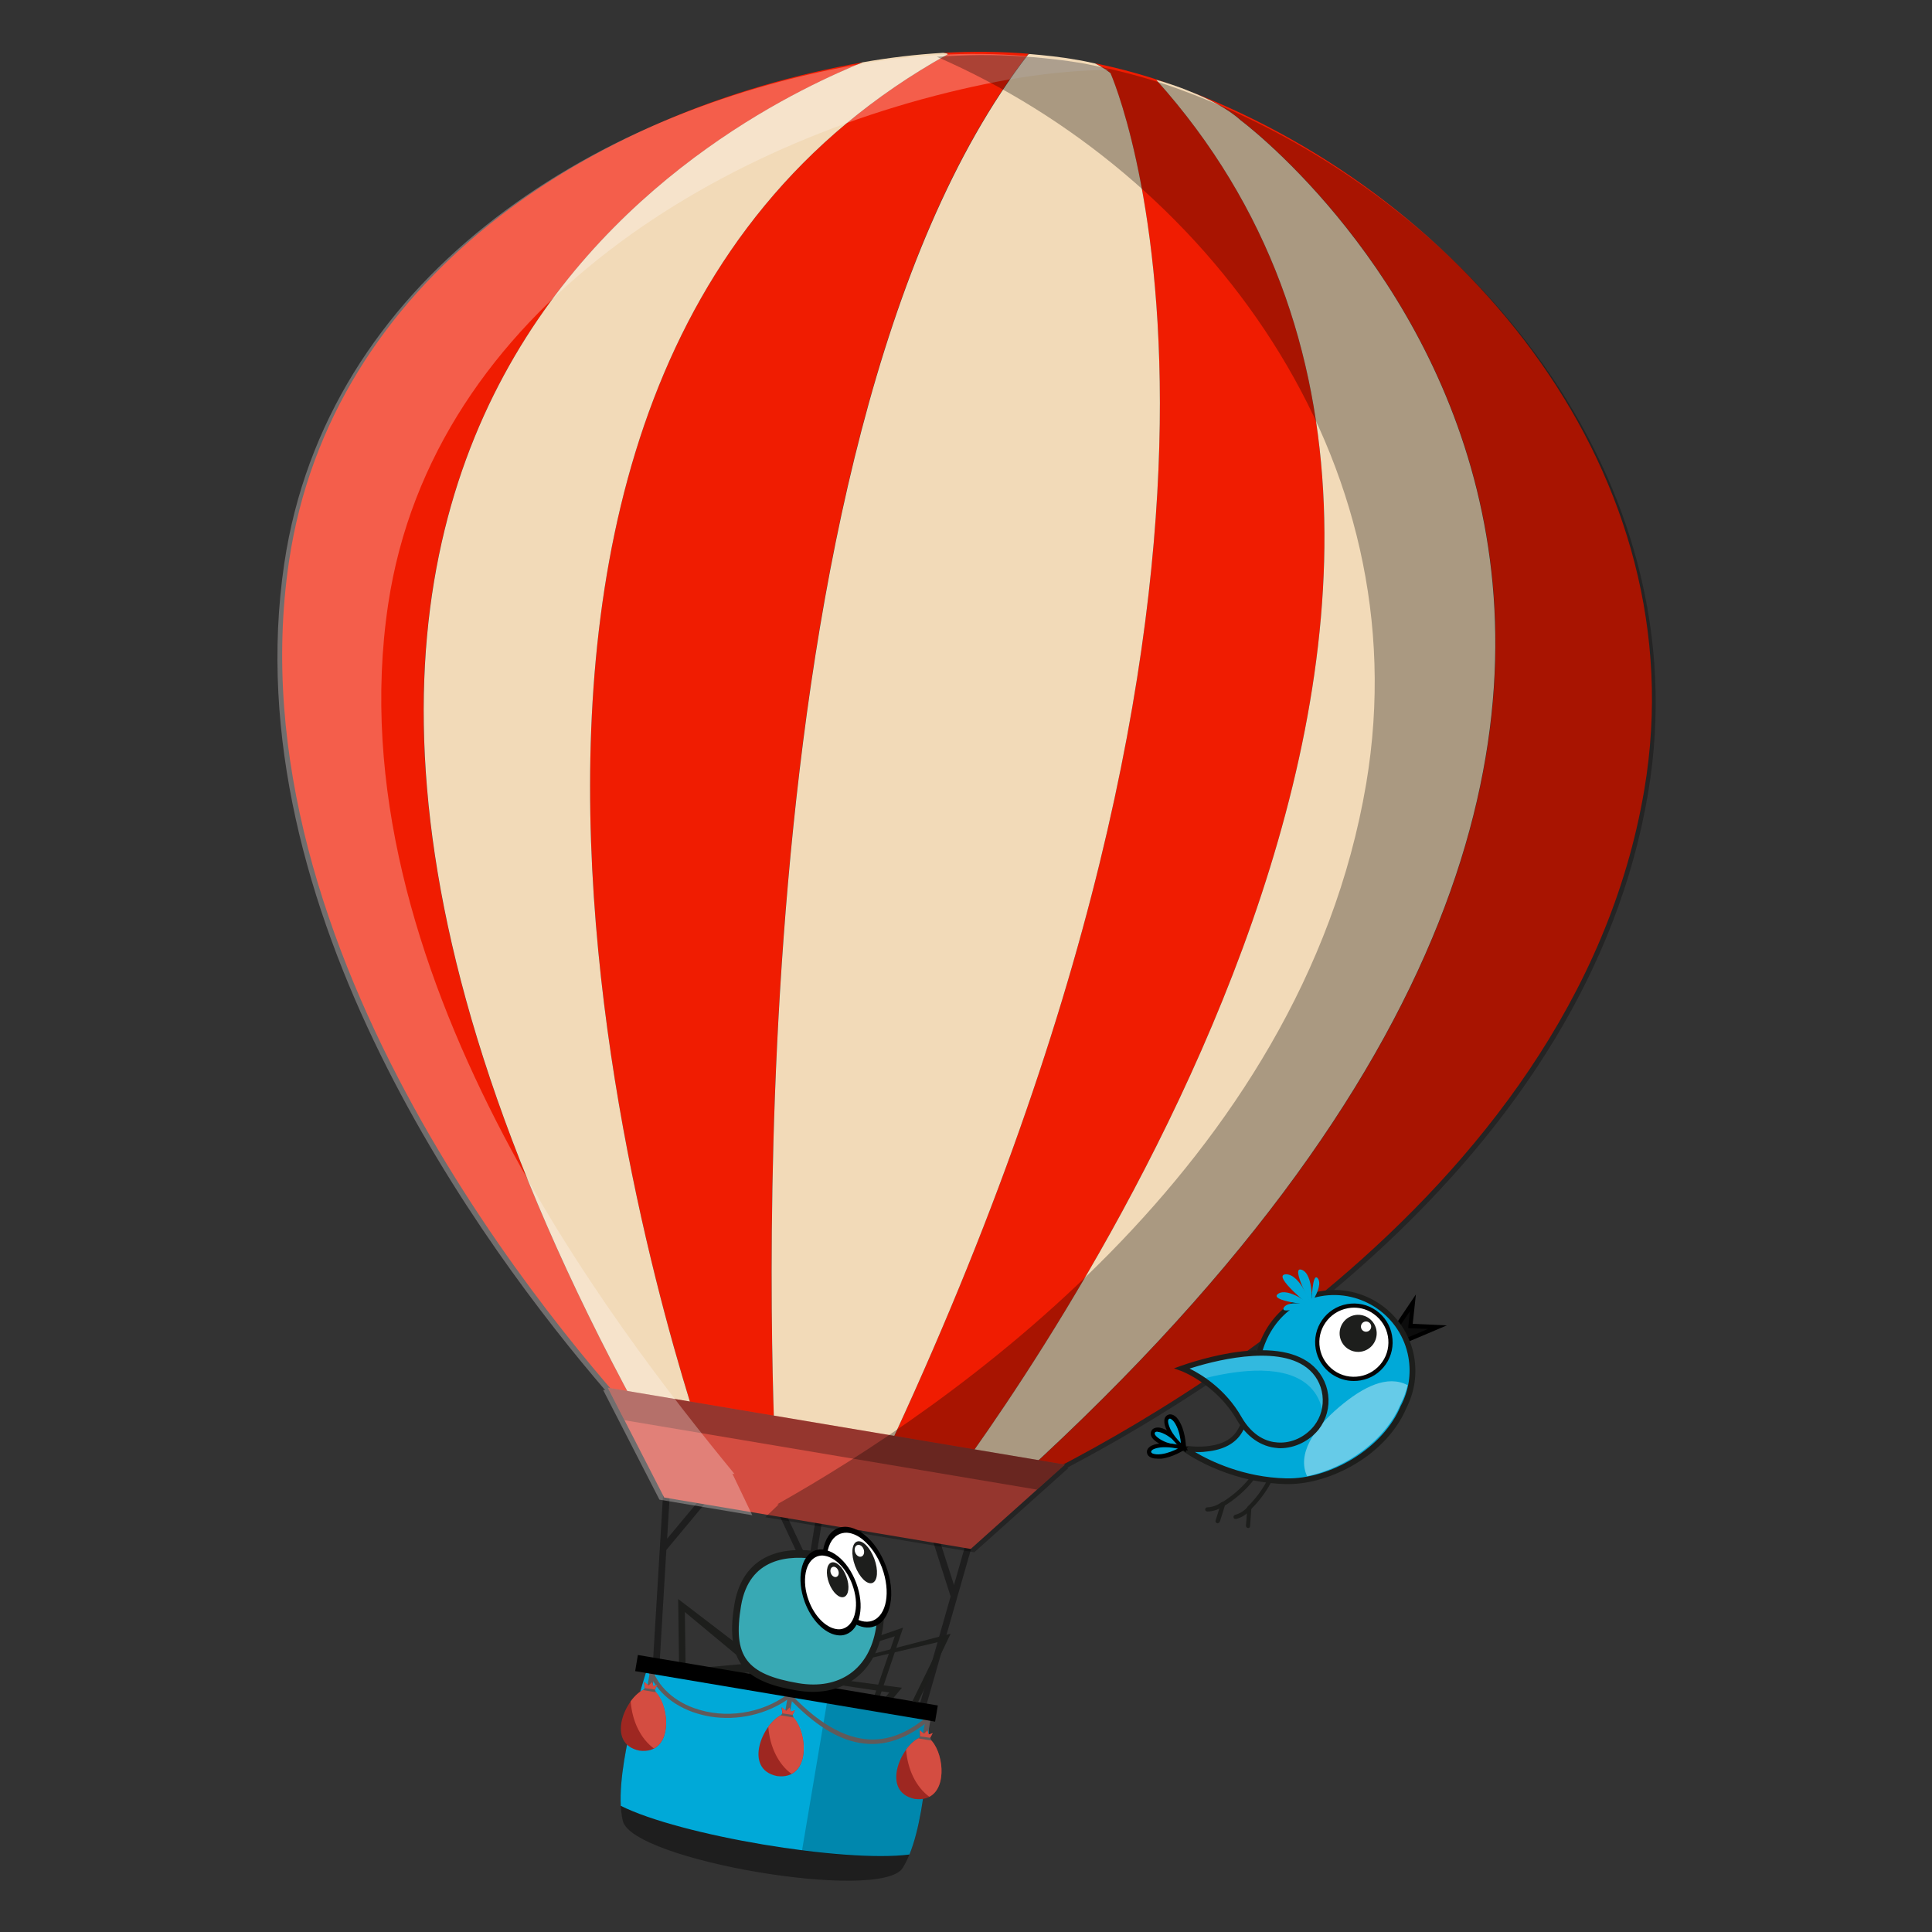 <svg xmlns="http://www.w3.org/2000/svg" width="980" height="980" viewBox="0 0 980 980"><rect x="0" y="0" width="980" height="980" fill="#333333" stroke="none"/><style type="text/css">
	.st0{fill:#1D1E1C;}
	.st1{fill-rule:evenodd;clip-rule:evenodd;fill:#F01C01;}
	.st2{fill-rule:evenodd;clip-rule:evenodd;fill:#F2DAB8;}
	.st3{fill-rule:evenodd;clip-rule:evenodd;fill:#1E1E1E;}
	.st4{fill-rule:evenodd;clip-rule:evenodd;fill:#00A9D8;}
	.st5{opacity:0.2;fill-rule:evenodd;clip-rule:evenodd;}
	.st6{fill-rule:evenodd;clip-rule:evenodd;fill:#615A5A;}
	.st7{fill-rule:evenodd;clip-rule:evenodd;fill:#9E2721;}
	.st8{fill-rule:evenodd;clip-rule:evenodd;fill:#D44D41;}
	.st9{fill-rule:evenodd;clip-rule:evenodd;}
	.st10{opacity:0.3;fill-rule:evenodd;clip-rule:evenodd;}
	.st11{opacity:0.3;fill-rule:evenodd;clip-rule:evenodd;fill:#FFF8F8;}
	.st12{fill:#38A9B4;}
	.st13{fill:#FFFFFF;}
	.st14{fill:#0C0C0C;}
	.st15{fill:#00A9D8;}
	.st16{fill:#050505;}
	.st17{opacity:0.2;fill:#FCFCFC;}
	.st18{opacity:0.4;fill:#FFFFFF;}
</style><polygon class="st0" points="434.6 886.1 437.5 886.6 458.1 825.6 441 831.5 442.5 833.6 453.9 830 "/><polygon class="st0" points="408 915.5 457.5 856.1 424.6 851.8 423.1 854.3 451.1 858.5 404.2 914.7 "/><polyline class="st0" points="413.2 828.2 405.4 869.8 408.7 870 417.6 826.1 "/><path class="st0" d="M408.9 869.6c0 0 4.6-5.7 7.8-1.1s0 9.9 0 9.9 -1.6 1.5-5.9 1 -5.3-0.9-5.9-2.4c-0.6-1.5 0.6-7.5 0.6-7.5L408.9 869.6z"/><path class="st0" d="M441.3 912.1c-1.4 1.5 9-7.6 13.4-2.1 5.4 6.7 0.4 13.8 0.4 13.8s-2.4 1.5-9.4 0.4c-9.1-1.5-8-3.8-8.3-6.3 -0.4-4.1 4.3-11.8 4.3-11.8L441.3 912.1z"/><path class="st0" d="M437.7 885.3c0 0 2.6-5.6 6.2-1.2 2.1 2.6 1.8 5.4 1.2 7.2 -0.5 1.4-1.8 2.4-3.3 2.5 -0.9 0.1-2.2 0.1-3.9-0.3 -6-1.3-4.9-3.1-4.7-3.9 0.8-5.1 3.2-7.9 3.2-7.9L437.7 885.3z"/><path class="st0" d="M408.1 915c0 0 6.9-8.3 12.4-1.6s-0.4 13.1-0.4 13.1 -2.5 1.9-9.7 0.7c-9.4-1.6-9.4-6.5-8.3-8.7 3.7-7.9 4.6-3.9 4.6-4.1L408.1 915z"/><polygon class="st0" points="348.1 871.6 344.8 871 344 811.1 379.3 838.1 377.6 842.8 347.4 817.7 "/><polygon class="st0" points="345.9 890.9 342.6 893.4 333.2 848 379.6 843.8 381.9 848.3 338.2 851.3 "/><polygon class="st0" points="382 912.1 382.8 857 404.3 852 404.8 855.8 386.2 860.5 385.4 912.6 "/><polyline class="st0" points="386.9 827 380.8 867.3 377.4 868 383.4 823.6 "/><path class="st0" d="M377.4 867.5c0 0-2-6.8-6.5-3.5s-3.2 9.3-3.2 9.3 1 1.9 5.3 2.9c4.3 0.9 5.3 0.9 6.4-0.3 1-1.2 1.8-11.2 1.8-11.2L377.4 867.5z"/><path class="st0" d="M342.2 892.8c0 0-3.6-11.2-10.9-6.7 -4.1 2.6-5.1 6.3-5.2 9.2 -0.1 2.5 1.4 4.9 3.8 5.8 1.3 0.5 3 1 5.3 1.4 9.1 1.5 9.5-1.9 10.6-4.1 1.7-3.8 0-8.1 0-8.1L342.2 892.8z"/><path class="st0" d="M344.9 870.2c0 0-1.9-7.9-6.7-4.9 -2.7 1.7-3.4 4.2-3.5 6.1 -0.1 1.7 0.9 3.2 2.5 3.8 0.9 0.3 2 0.7 3.5 0.9 6 1 6.6-0.4 7.3-1.9 1.2-2.5-0.3-9.5-0.3-9.5L344.9 870.2z"/><path class="st0" d="M382 909.1c0 0-3.3-9.5-10.7-5s-5 12.9-5 12.9 1.7 2.6 8.9 3.8c9.4 1.6 10.7-3 10.7-5.5 0.2-10.5-2-8.2-2-8.2L382 909.1z"/><path class="st1" d="M629.4 61c-6.7-6.1-16.9-11.1-25.6-14.6C744 100.8 860.9 241 834.1 400.4c-35.8 212.7-270.7 332.5-327.2 358.5C989.7 328.2 629.4 61 629.4 61z"/><path class="st1" d="M479.4 755.9l-35.8-6.2C669.9 274.6 563.2 37 563.2 37c-2.6-2-5.2-3.6-7.8-4.9 13.3 2.7 26.5 6.4 39.5 11 -5-1.7-8.4-2.6-8.4-2.6C818.3 298.9 507.4 718.1 479.4 755.9z"/><path class="st1" d="M393.4 741l-35.8-6.2c-15.4-46.3-179.8-539.2 123.2-707.3 0 0 0.2-0.5-2.4-0.7 14.8-0.8 29.4-0.7 43.8 0.5 -0.4 0.1-0.7 0.2-0.7 0.2C368.8 225.5 392.1 711.7 393.4 741z"/><path class="st1" d="M329.6 726.6c-45.6-49-212.5-243.4-183-441.9 21.3-143.1 153.8-229 291.1-253.1C387.3 52.5 38.4 202.5 329.6 726.6z"/><path class="st2" d="M479.4 755.9c28-37.8 338.9-457 107.1-715.4 0 0 3.4 0.9 8.4 2.6 3 1 5.9 2.1 8.8 3.3 8.8 3.5 18.9 8.5 25.6 14.6 0 0 360.3 267.2-122.5 697.9 -1 0.5-1.9 0.9-2.8 1.3L479.4 755.9z"/><path class="st2" d="M480.8 27.5c-303 168.1-138.6 661-123.2 707.3l-23.6-4.1 0.2 0.8c-1.4-1.4-2.9-3.1-4.6-4.9 -291.1-524.2 57.8-674.2 108-695 13.6-2.4 27.2-4 40.8-4.8C481 27.1 480.8 27.5 480.8 27.5z"/><path class="st2" d="M443.6 749.7l-50.2-8.7c-1.3-29.3-24.5-515.5 128.2-713.4 0 0 0.4-0.1 0.7-0.2 8 0.7 15.9 1.5 23.7 2.9 3.2 0.5 6.3 1.2 9.5 1.9 2.6 1.3 5.2 2.9 7.8 4.9C563.2 37 669.9 274.6 443.6 749.7z"/><polygon class="st3" points="468.7 869.1 494.2 780 491 779.1 483.9 804 476.3 780.3 473.1 781.3 482.2 809.8 465.5 868.2 "/><polygon class="st3" points="334.5 845.1 338 786.2 359.4 760.5 356.8 758.4 338.4 780.5 340 753.9 336.6 753.7 331.1 844.9 "/><path class="st3" d="M315.9 923.6c-5.8-24.9 13.5-80.5 13.5-80.5l142 23.9c0 0 0.1 58.8-13.5 80.5C446.9 965 320.6 943.7 315.9 923.6z"/><polygon class="st3" points="403 857.9 412.5 799 437.9 776 435.6 773.5 413.4 793.7 418.9 759.8 415.6 759.3 410.2 792.5 398.1 766.7 395.1 768.1 409.3 798.4 399.7 857.3 "/><path class="st4" d="M314.9 916c-1.4-27.1 14.5-72.9 14.5-72.9l142 23.9c0 0 0.1 48.5-10.1 73.7C428.2 945 344.8 931 314.9 916z"/><path class="st5" d="M420.3 858.7l-13.5 80.1c21.6 2.8 41.7 3.8 54.4 2.1 10.2-25.1 10.1-73.7 10.1-73.7L420.3 858.7z"/><path class="st6" d="M330 843.8c2.4 10.1 10.4 18.4 22 22.6 15.7 5.7 34.4 2.9 47.7-7.1l0.7 0.9 0.8-0.8c32.8 34.7 55.4 22.9 69.6 10.9l1.4 1.7c-12 10.1-23.9 14.2-36 12.1 -11.6-1.9-23.4-9.5-35.9-22.6 -11.4 8.2-26.3 11.5-40.2 9.2 -3-0.5-5.9-1.3-8.8-2.3 -12.4-4.5-20.9-13.3-23.5-24.2L330 843.8z"/><polygon class="st6" points="470 869.1 467.7 882.1 470.2 882.5 472.5 869.5 "/><path class="st7" d="M466.8 881.3c-10 4.1-20.1 27.6-2.8 31.2 17.6 2.3 15.7-23.3 7.5-30.4 0.6-1.2 1.6-2.9 1.5-2.9 -0.2 0.1-2.1 0.8-2 0.6 0-0.2-0.7-2-0.7-2l-1.7 1.7 -2.2-1.8L466.8 881.3z"/><path class="st8" d="M466.8 881.3c-2.5 1-5.1 3.3-7.2 6.2 0.8 10.2 5.1 19 11.8 23.9 9.4-4.8 7-23.5 0.2-29.4 0.6-1.2 1.6-2.9 1.5-2.9 -0.2 0.1-2.1 0.8-2 0.6 0-0.2-0.7-2-0.7-2l-1.7 1.7 -2.2-1.8L466.8 881.3z"/><polygon class="st6" points="471.9 881.5 466.8 880.8 465.9 881.8 472.4 882.9 "/><polygon class="st6" points="400.1 857.4 397.9 870.4 400.3 870.9 402.6 857.8 "/><path class="st7" d="M396.9 869.7c-10 4.1-20.1 27.6-2.8 31.2 17.6 2.3 15.7-23.3 7.5-30.4 0.7-1.2 1.6-2.9 1.5-2.9 -0.2 0.1-2.1 0.8-2 0.6 0-0.2-0.7-2-0.7-2l-1.7 1.7 -2.2-1.8L396.9 869.7z"/><path class="st8" d="M396.9 869.7c-2.5 1-5.1 3.3-7.2 6.2 0.8 10.2 5.1 19 11.8 23.9 9.4-4.8 7-23.5 0.2-29.4 0.7-1.2 1.6-2.9 1.5-2.9 -0.2 0.1-2.1 0.8-2 0.6 0-0.2-0.7-2-0.7-2l-1.7 1.7 -2.2-1.8L396.9 869.7z"/><polygon class="st6" points="402.1 869.9 396.9 869.1 396 870.1 402.5 871.2 "/><polygon class="st6" points="330.3 844.5 328 857.6 330.5 858 332.8 845 "/><path class="st7" d="M327.1 856.8c-10 4.1-20.1 27.6-2.8 31.2 17.6 2.3 15.7-23.3 7.5-30.4 0.7-1.2 1.6-2.9 1.5-2.9 -0.2 0.1-2.1 0.8-2 0.6 0-0.2-0.7-2-0.7-2l-1.7 1.7 -2.2-1.8L327.1 856.8z"/><path class="st8" d="M327.1 856.8c-2.5 1-5.1 3.3-7.2 6.2 0.8 10.2 5.1 19 11.8 23.9 9.4-4.8 7-23.5 0.2-29.4 0.7-1.2 1.6-2.9 1.5-2.9 -0.2 0.1-2.1 0.8-2 0.6 0-0.2-0.7-2-0.7-2l-1.7 1.7 -2.2-1.8L327.1 856.8z"/><polygon class="st6" points="332.2 857 327.1 856.3 326.2 857.3 332.7 858.4 "/><rect x="394.9" y="779.1" transform="matrix(0.166 -0.986 0.986 0.166 -511.561 1107.715)" class="st9" width="8.3" height="154.3"/><polygon class="st8" points="336.9 759.6 492.4 785.7 540.2 742.9 308.3 703.9 "/><polygon class="st10" points="526 755.6 540.2 742.9 308.3 703.9 316.8 720.4 "/><path class="st11" d="M371.5 747.5L371.5 747.5 371.5 747.5l1.1 0.2c-60.9-74.3-203.3-256.8-175.7-441.2 22.5-150.3 172-238.8 309.6-265.2 13.7-2.6 27.3-4.4 40.9-5.3 5.2-0.3 10.3-0.6 15.4-0.6 -3.2-0.8-6.4-1.5-9.7-2.2 -3.2-0.6-6.3-1.4-9.5-1.9 -7.8-1.3-15.7-2.2-23.7-2.9 -14.4-1.2-29.1-1.4-43.8-0.5 -13.6 0.8-27.1 2.4-40.8 4.8C298 56.7 165.5 142.6 144.2 285.8c-26.1 175.6 101.5 348 162.8 419.4l-1.1-0.2 0 0 0 0 28.6 55.7 47.1 7.9L371.5 747.5z"/><path class="st10" d="M836 402.2c26.8-159.4-90.1-299.6-230.3-354.1 -2.9-1.1-5.9-2.2-8.8-3.3 -13-4.6-26.2-8.3-39.5-11 -3.2-0.6-6.3-1.4-9.5-1.9 -7.8-1.3-15.7-2.2-23.7-2.9 -14.4-1.2-29.1-1.4-43.8-0.5 -1.7 0.1-3.4 0.2-5.2 0.3 135.6 59 245.6 203.4 217.8 368.7C660.1 592 479.9 714.8 394.3 763l0.7 0.1 0 0 0 0 -6.8 6.5 106 17.8 47.8-42.8 0 0 0 0 -0.7-0.1C626.3 699.8 805.1 585.5 836 402.2z"/><path class="st12" d="M373.7 814.1c-4.8 28.5 5 37.2 30.5 41.5 20.1 3.4 37.5-6.3 41.4-29.4 3.9-23.1-10-33.7-30.2-37.1C395.3 785.7 377.6 791 373.7 814.1z"/><path class="st0" d="M376.8 845.3c-6.3-7.9-6.2-19.9-4.3-31.4 3.6-21.3 19.1-30.8 43.7-26.7 24.3 4.1 35.2 17.7 31.5 39.3 -2 11.6-7.3 20.6-15.5 26 -7.6 5.1-17.3 6.8-27.9 5C393.8 855.8 382.5 852.6 376.8 845.3zM375.9 814.5c-4.3 25.7 2.6 34.8 29.1 39.3 20.8 3.5 35.9-7.1 39.3-27.8 3.3-19.4-6.4-31.1-28.8-34.9C399.7 788.4 380 790.3 375.9 814.5z"/><path class="st13" d="M420.3 805.2c4.8 13 14.6 21.1 22.3 18.2 7.7-2.9 10.1-15.7 5.2-28.7 -4.8-13-15-21.2-22.7-18.3C417.4 779.3 415.5 792.3 420.3 805.2z"/><path d="M419.8 805.7c4.1 11 11.5 18.5 18.5 19.7 1.8 0.3 3.6 0.2 5.4-0.5 4-1.5 6.8-5.5 7.9-11.3 1.1-5.7 0.3-12.6-2.2-19.2 -2.5-6.6-6.3-12.3-10.9-15.9 -4.6-3.7-9.3-4.9-13.3-3.4C417 778.1 414.7 791.8 419.8 805.7zM421.8 805c-2.2-6-3-12-2.2-17.1 0.8-5.1 3.1-8.6 6.6-9.9 1.4-0.5 3-0.7 4.6-0.4 2.2 0.4 4.6 1.5 6.9 3.4 4 3.3 7.5 8.3 9.7 14.2 4.5 12.2 2.4 24.2-4.8 26.9C435.5 824.7 426.3 817.2 421.8 805z"/><ellipse transform="matrix(0.937 -0.349 0.349 0.937 -249.042 202.986)" class="st0" cx="438.7" cy="792.5" rx="5.2" ry="11.2"/><ellipse transform="matrix(0.944 -0.329 0.329 0.944 -234.74 187.63)" class="st13" cx="436.3" cy="786.6" rx="2.3" ry="3.1"/><ellipse transform="matrix(0.937 -0.349 0.349 0.937 -255.451 197.679)" class="st13" cx="420.8" cy="807.7" rx="12.9" ry="21.1"/><path d="M408.2 812.6c3.4 9.2 10 15.8 16.2 16.8 1.7 0.3 3.3 0.2 4.8-0.4 3.5-1.3 6-4.8 6.9-9.7 1-4.9 0.3-10.7-1.8-16.4 -2.1-5.6-5.4-10.5-9.4-13.6 -4-3.1-8.1-4.1-11.6-2.8C406.2 789.2 403.9 800.9 408.2 812.6zM408.7 797.7c0.8-4.2 2.9-7.1 5.8-8.2 1.3-0.5 2.6-0.6 4-0.3 5.2 0.9 10.9 6.5 13.8 14.5 1.8 4.9 2.4 9.9 1.5 14.1 -0.8 4.2-2.9 7.1-5.8 8.2 -1.3 0.5-2.6 0.6-4 0.3 -5.2-0.9-10.9-6.5-13.8-14.5C408.4 807 407.9 802 408.7 797.7z"/><ellipse transform="matrix(0.937 -0.349 0.349 0.937 -253.008 198.741)" class="st0" cx="425" cy="801.4" rx="4.7" ry="9.3"/><ellipse transform="matrix(0.928 -0.373 0.373 0.928 -266.735 215.177)" class="st13" cx="423.1" cy="797.4" rx="2" ry="2.7"/><polygon class="st0" points="462.8 863 465.6 863.5 482.2 828.7 440.2 839.6 439.6 841.5 477.7 832.5 "/><path class="st0" d="M633.1 775.1C633.1 775.1 633.1 775.1 633.1 775.1c-0.7-0.1-1.1-0.6-1.1-1.2 0.5-5.4 0.6-9 0.6-9 0-0.3 0.1-0.5 0.3-0.7 17-16.9 15.4-35.8 15.4-36 -0.1-0.6 0.4-1.1 1-1.2 0.6-0.1 1.1 0.4 1.2 1 0.1 0.8 1.7 19.9-15.8 37.4 -0.1 1.1-0.2 4.3-0.6 8.7C634.1 774.7 633.7 775.1 633.1 775.1z"/><path class="st0" d="M626.7 770.5c-0.5 0-0.9-0.3-1-0.8 -0.1-0.6 0.2-1.1 0.8-1.3 4.1-1 6.4-4.1 6.4-4.1 0.4-0.5 1-0.6 1.5-0.2 0.5 0.4 0.6 1 0.2 1.5 -0.1 0.1-2.8 3.7-7.6 4.9C626.9 770.5 626.8 770.5 626.7 770.5z"/><path class="st0" d="M617.6 772.7c-0.1 0-0.2 0-0.3-0.1 -0.6-0.2-0.9-0.8-0.7-1.3 1.7-5.2 2.6-8.6 2.7-8.6 0.1-0.3 0.2-0.5 0.5-0.6 10.7-6.6 16.4-14.8 19.4-20.5 3.2-6.2 3.9-11 3.9-11 0.1-0.6 0.6-1 1.2-0.9 0.6 0.1 1 0.6 0.9 1.2 -0.1 0.8-2.9 19.7-23.9 32.8 -0.3 1.1-1.2 4.1-2.6 8.3C618.4 772.4 618 772.7 617.6 772.7z"/><path class="st0" d="M612.4 766.7c-0.6 0-1.1-0.5-1.1-1 0-0.6 0.5-1.1 1-1.1 4.2-0.1 7.1-2.5 7.2-2.5 0.5-0.4 1.1-0.3 1.5 0.1 0.4 0.5 0.3 1.1-0.1 1.5C620.8 763.9 617.3 766.7 612.4 766.7 612.4 766.7 612.4 766.7 612.4 766.7z"/><polygon class="st14" points="707.8 674 716.6 660.9 715.4 672.6 729.1 673.2 709.2 681.6 "/><path d="M708.4 683.1l-1.7-9.4 11.5-17.1 -1.6 14.9 17.3 0.8L708.4 683.1zM709 674.2l1.1 5.9 14.3-6 -10.1-0.4 0.9-8.6L709 674.2z"/><path class="st15" d="M715.7 688.2c-3.9-21.5-24.5-35.9-46-32 -19.4 3.5-31.3 20.5-32.6 39.5 -0.7 10-2.8 20.9-8.3 30.3 -7.4 12.6-28.5 8.5-28.5 8.5s21.3 16.1 52 16.9c22.3 0.6 50.3-15.2 59.6-37.9C715.8 706 717.3 697.2 715.7 688.2z"/><path class="st0" d="M653.5 752.8c-0.4 0-0.8 0-1.2 0 -30.8-0.8-52-16.5-52.8-17.1l-4.9-3.7 6 1.2c0.2 0 20.3 3.8 27.1-7.8 4.6-7.8 7.3-17.8 8.1-29.6 1.4-21 15-37.4 33.8-40.8 22.3-4 43.7 10.9 47.7 33.1h0c1.6 9 0.2 18-3.9 26.1C703.2 738.2 674.8 752.8 653.5 752.8zM606.1 736.5c7.9 4.7 24.9 12.9 46.3 13.4 10.7 0.3 23.1-3.4 33.9-10 11.4-7 20.1-16.6 24.3-27l0.1-0.1c3.9-7.6 5.2-16 3.7-24.4 -3.7-20.7-23.6-34.6-44.4-30.9 -17.5 3.1-30.1 18.5-31.5 38.2 -0.8 12.3-3.7 22.7-8.5 30.9 -3.3 5.6-9.5 8.9-18.1 9.7C609.8 736.6 607.8 736.6 606.1 736.5z"/><ellipse transform="matrix(0.984 -0.177 0.177 0.984 -109.5 132.076)" class="st13" cx="686.8" cy="680.8" rx="18.6" ry="18.6"/><path class="st16" d="M686.7 700.5c-4 0-7.8-1.2-11.2-3.5 -4.3-3-7.2-7.5-8.1-12.7 -1.9-10.7 5.2-20.9 15.9-22.8 5.2-0.9 10.4 0.2 14.7 3.2 4.3 3 7.2 7.5 8.1 12.7 0.9 5.2-0.2 10.4-3.2 14.7 -3 4.3-7.5 7.2-12.7 8.1C689.1 700.4 687.9 700.5 686.7 700.5zM686.8 663.3c-1 0-2.1 0.1-3.1 0.3 -9.5 1.7-15.9 10.8-14.2 20.3 0.8 4.6 3.4 8.6 7.2 11.3 3.8 2.7 8.5 3.7 13.1 2.9 4.6-0.8 8.6-3.4 11.3-7.2 2.7-3.8 3.7-8.5 2.9-13.1l0 0c-0.8-4.6-3.4-8.6-7.2-11.3C693.8 664.3 690.3 663.3 686.8 663.3z"/><path class="st15" d="M663.7 692.7c9.8 7.6 11.5 21.6 3.9 31.4 -8.4 10.9-27.9 14.8-39.2-4.7 -10.7-18.5-29-25.4-29-25.4S644 677.4 663.7 692.7z"/><path class="st17" d="M662.4 701.7c5.3 4.1 8.2 10.1 8.6 16.3 3.2-8.9 0.6-19.2-7.3-25.3 -19.7-15.3-64.2 1.3-64.2 1.3s4.4 1.6 10.1 5.5C624.2 695.7 649 691.3 662.4 701.7z"/><path class="st15" d="M591.6 726.6c4.9 2.7 8.8 7.9 8.8 7.9s-6.5-0.3-11.5-3c-3.9-2.1-4.7-4-4-5.3C585.6 724.8 588.1 724.7 591.6 726.6z"/><path d="M602.6 735.7l-2.2-0.1c-0.3 0-6.8-0.4-11.9-3.1 -5.5-2.9-5.1-5.5-4.4-6.8 0.3-0.6 1.2-1.6 3.3-1.6 1.4 0 3 0.6 4.8 1.6 5.1 2.8 9 8 9.2 8.2L602.6 735.7zM587 726.2c-0.4 0-1 0.1-1.2 0.5 -0.5 0.9 0.9 2.4 3.6 3.9 2.8 1.5 6.2 2.3 8.5 2.6 -1.5-1.7-4-4.1-6.8-5.6h0c-1.9-1-3.2-1.3-3.9-1.3C587.1 726.2 587.1 726.2 587 726.2z"/><path class="st15" d="M597.9 722.9c2.5 5.1 2.5 11.6 2.5 11.6s-5.1-4.1-7.6-9.1c-1.9-4-1.5-6-0.1-6.7C594.1 718 596.1 719.3 597.9 722.9z"/><path d="M601.5 736.7l-1.7-1.4c-0.2-0.2-5.3-4.3-7.8-9.5 -1-2-1.5-3.7-1.4-5.1 0-1.4 0.7-2.5 1.8-3 0.6-0.3 1.9-0.6 3.6 0.6 1.1 0.8 2.1 2.2 3 4.1 2.5 5.2 2.6 11.8 2.6 12L601.5 736.7zM593.4 719.6c-0.1 0-0.2 0-0.3 0.1 -0.2 0.1-0.6 0.3-0.6 1.2 0 0.7 0.2 1.9 1.2 4.1 1.4 2.9 3.7 5.4 5.3 7 -0.2-2.3-0.8-5.7-2.2-8.6l0 0c-0.9-1.9-1.8-2.9-2.4-3.3C594.2 719.9 593.8 719.6 593.4 719.6z"/><path class="st15" d="M589.3 738.7c5.6-0.7 11.1-4.2 11.1-4.2s-6.2-2-11.8-1.3c-4.4 0.6-5.9 2-5.7 3.5S585.4 739.2 589.3 738.7z"/><path d="M587.3 739.9c-1.1 0-2.2-0.1-3-0.4 -2-0.7-2.4-1.9-2.5-2.6 -0.2-1.2 0.4-2.3 1.5-3.1 1.1-0.8 2.8-1.3 5-1.6 5.8-0.7 12 1.3 12.2 1.4l2.1 0.7 -1.9 1.2c-0.2 0.1-5.8 3.7-11.5 4.4h0C588.7 739.9 588 739.9 587.3 739.9zM591.1 734.1c-0.8 0-1.6 0-2.4 0.1 -2.4 0.3-3.5 0.8-4.1 1.2 -0.7 0.5-0.7 1-0.7 1.1 0.1 0.5 0.7 0.8 1.1 0.9 0.7 0.2 2 0.5 4.1 0.2 3.2-0.4 6.3-1.8 8.4-2.8C595.9 734.5 593.5 734.1 591.1 734.1z"/><path class="st18" d="M710.5 712.1c1.6-3 2.7-6.2 3.5-9.5 -10.2-5.3-22.4 0.7-34.7 11.1 -13.1 11.1-21.4 24-16.3 35.1C682.5 744.8 702.8 730.8 710.5 712.1z"/><path class="st15" d="M665.1 662c0 0-11.8-9.3-16.8-5.7S665.1 662 665.1 662z"/><path class="st15" d="M663.9 661.9c0 0-10.5-2.5-12.7 1.4C649 667.2 663.9 661.9 663.9 661.9z"/><path class="st15" d="M665.8 663.6c0 0-5.9-17.5-13.6-17.2C644.6 646.7 665.8 663.6 665.8 663.6z"/><path class="st15" d="M665.4 662.3c0 0 1.1-15.9-5.1-18.2C654.2 641.9 665.4 662.3 665.4 662.3z"/><path class="st15" d="M665.3 660.8c0 0 6-9 3.1-12.4C665.6 645 665.3 660.8 665.3 660.8z"/><path class="st0" d="M649.4 734.6c-0.5 0-1 0-1.5-0.1 -8.2-0.6-15.6-5.7-20.6-14.4 -10.3-17.9-28.1-24.7-28.2-24.7l-3.6-1.3 3.6-1.3c0.1 0 11.4-4.2 25-6.5 18.4-3 32.1-1.2 40.6 5.4l0 0c5 3.9 8.2 9.5 9 15.8 0.8 6.3-0.9 12.5-4.8 17.6C664.1 731 656.8 734.6 649.4 734.6zM603.4 694.2c5.9 2.9 18.2 10.3 26.3 24.5 5.8 10.1 13.2 12.7 18.4 13 7 0.5 14-2.8 18.5-8.5 3.4-4.4 4.9-9.9 4.2-15.5 -0.7-5.6-3.5-10.5-7.9-13.9l0 0C647.1 681.6 614 690.8 603.4 694.2z"/><ellipse transform="matrix(0.906 -0.424 0.424 0.906 -221.708 355.798)" class="st0" cx="688.7" cy="676.1" rx="9.4" ry="9.4"/><ellipse transform="matrix(0.906 -0.424 0.424 0.906 -219.881 357.151)" class="st13" cx="692.7" cy="672.7" rx="2.6" ry="2.6"/></svg>
